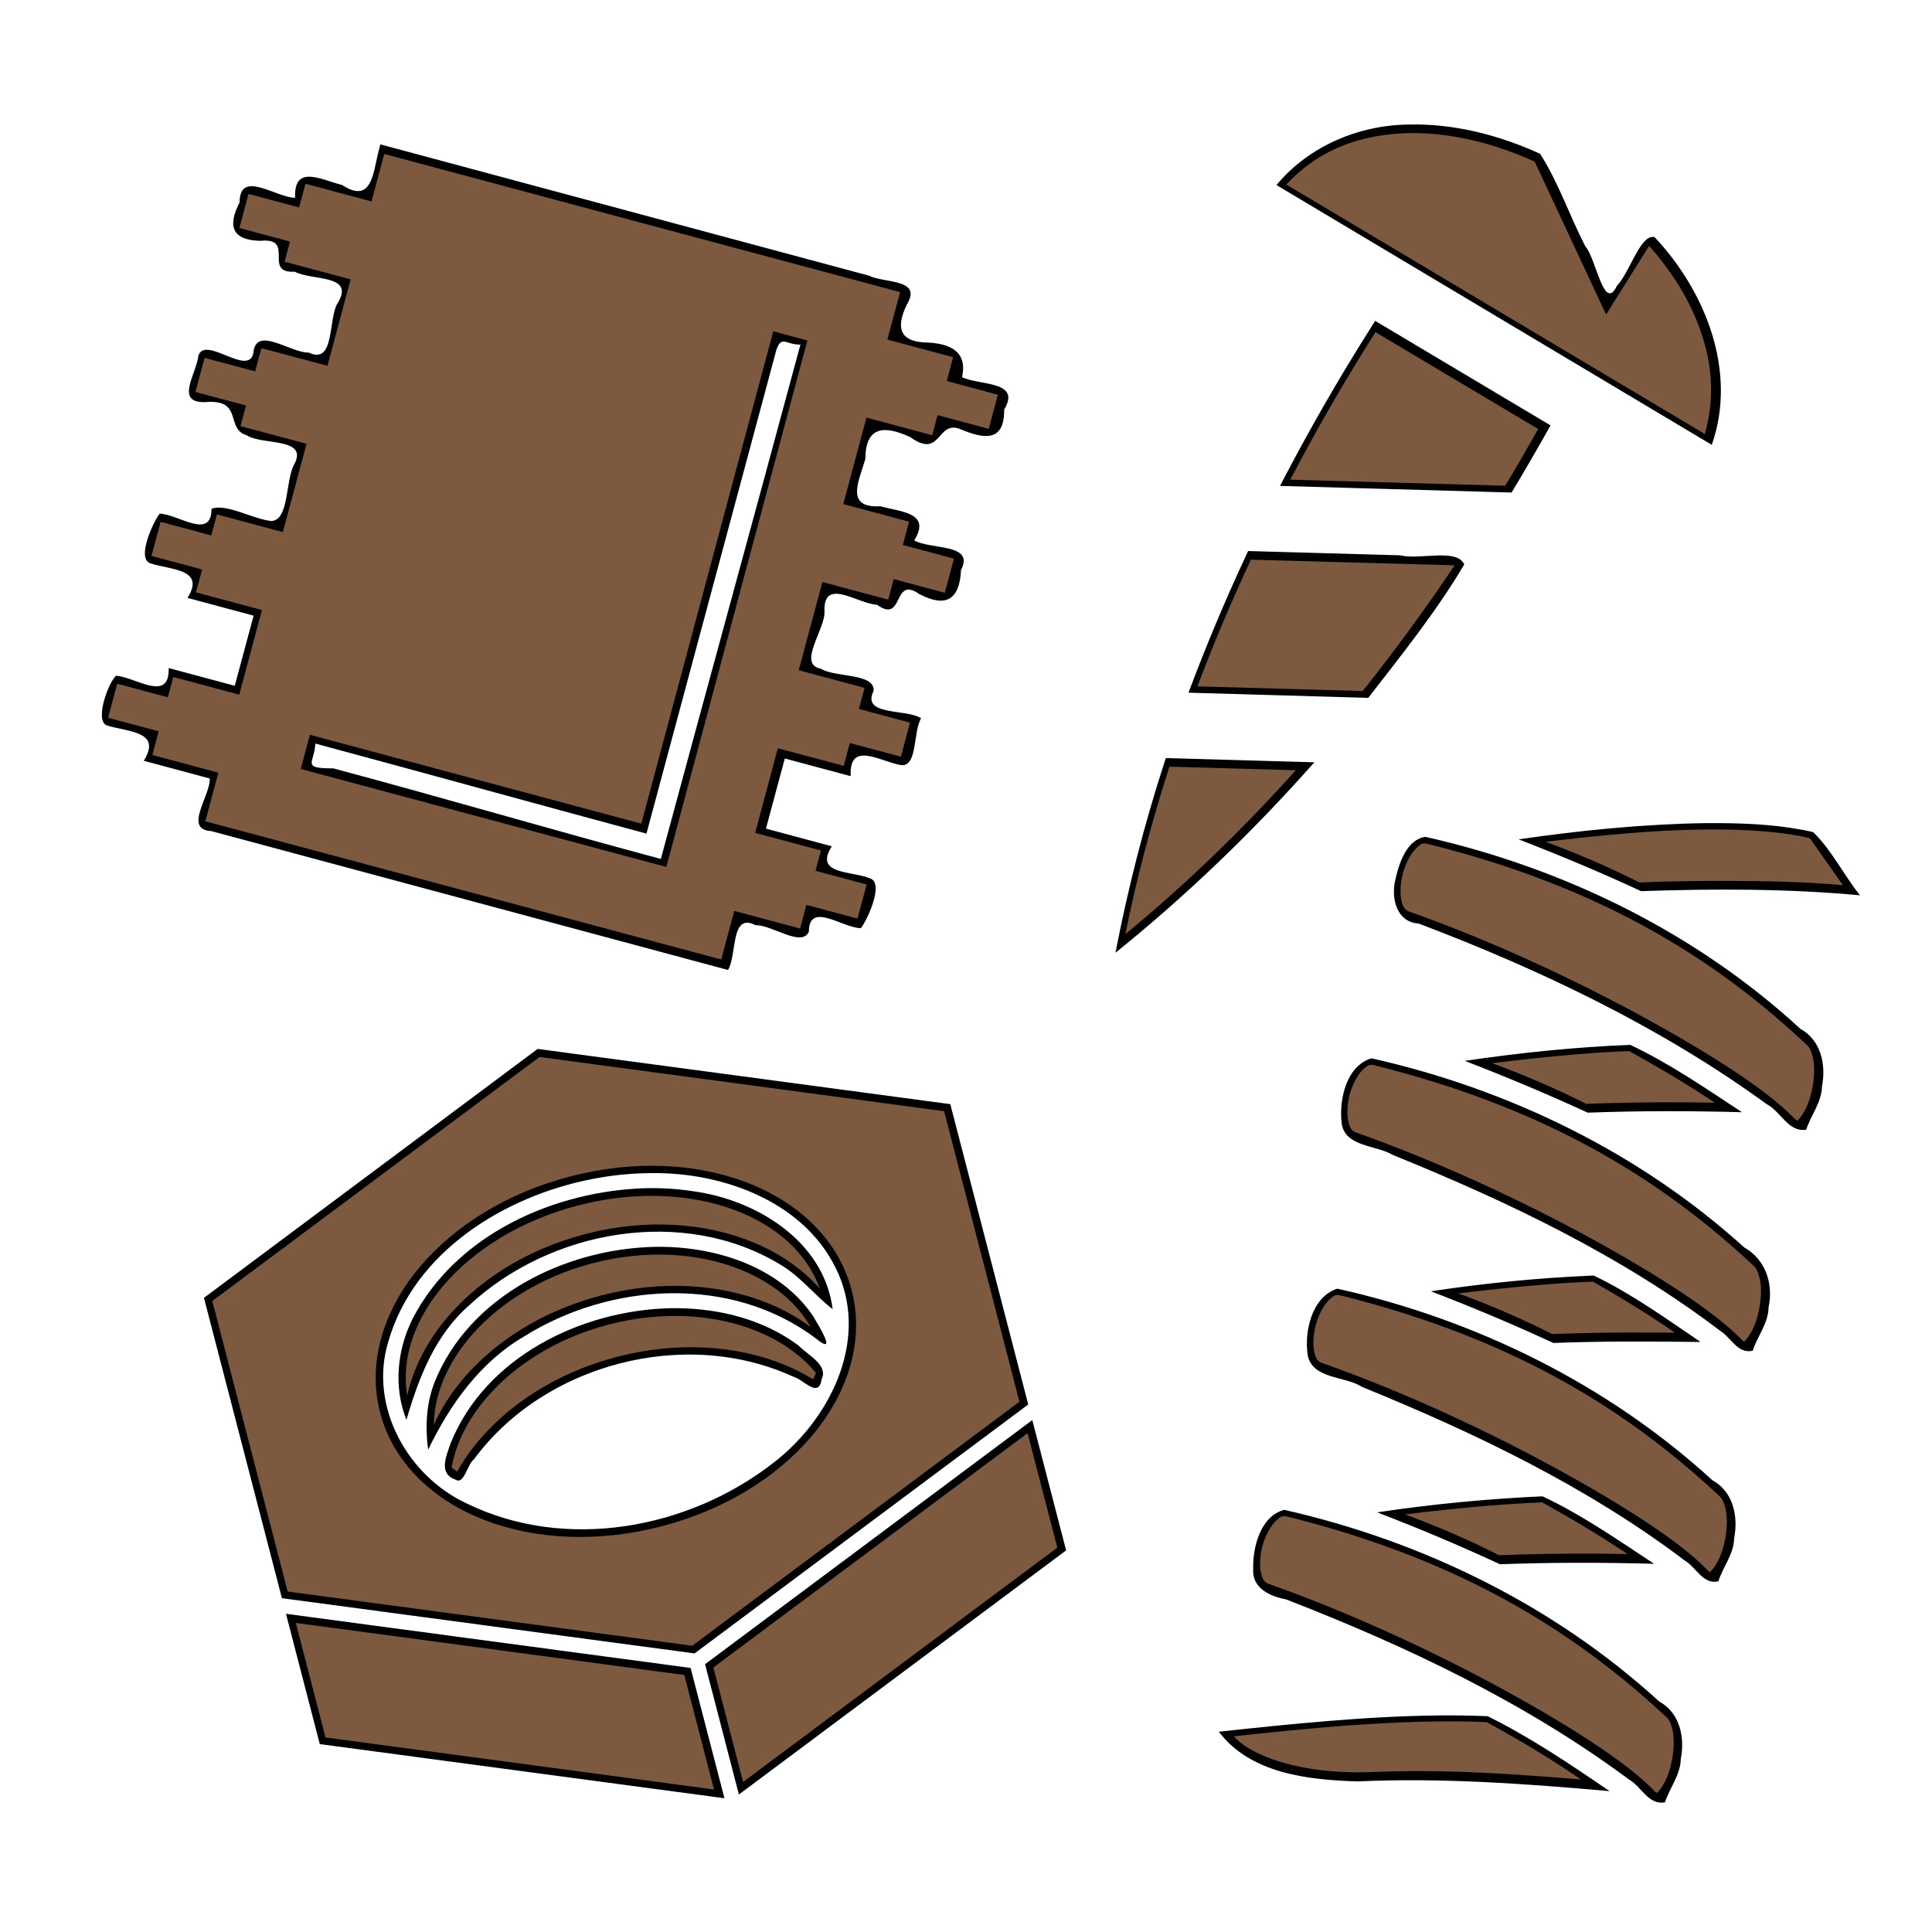 <?xml version="1.0" encoding="UTF-8" standalone="no"?>
<svg
   xmlns:dc="http://purl.org/dc/elements/1.1/"
   xmlns:cc="http://creativecommons.org/ns#"
   xmlns:rdf="http://www.w3.org/1999/02/22-rdf-syntax-ns#"
   xmlns:svg="http://www.w3.org/2000/svg"
   xmlns="http://www.w3.org/2000/svg"
   xmlns:sodipodi="http://sodipodi.sourceforge.net/DTD/sodipodi-0.dtd"
   xmlns:inkscape="http://www.inkscape.org/namespaces/inkscape"
   style="height: 512px; width: 512px;"
   viewBox="0 0 512 512"
   version="1.1"
   id="svg6"
   sodipodi:docname="scraps.svg"
   inkscape:version="0.92.3 (2405546, 2018-03-11)"
   inkscape:export-filename="D:\Varie\SlothMachine\Game\Assets\Resources\UI\scraps.png"
   inkscape:export-xdpi="300"
   inkscape:export-ydpi="300">
  <defs
     id="defs10">
    <filter
       inkscape:collect="always"
       style="color-interpolation-filters:sRGB"
       id="filter845"
       x="-0.012"
       width="1.023"
       y="-0.012"
       height="1.025">
      <feGaussianBlur
         inkscape:collect="always"
         stdDeviation="2.25"
         id="feGaussianBlur847" />
    </filter>
  </defs>
  <sodipodi:namedview
     pagecolor="#ffffff"
     bordercolor="#666666"
     borderopacity="1"
     objecttolerance="10"
     gridtolerance="10"
     guidetolerance="10"
     inkscape:pageopacity="0"
     inkscape:pageshadow="2"
     inkscape:window-width="640"
     inkscape:window-height="480"
     id="namedview8"
     showgrid="false"
     inkscape:zoom="1.2415801"
     inkscape:cx="317.21121"
     inkscape:cy="302.66082"
     inkscape:current-layer="svg6" />
  <g
     id="g843"
     style="fill:#020101;fill-opacity:1;filter:url(#filter845)"
     transform="translate(8.4680253e-4,-7.6527191e-4)">
    <g
       class=""
       style="fill:#020101;fill-opacity:1;stroke-width:2.263"
       transform="matrix(0.428,-0.111,0.111,0.428,29.935,295.101)"
       id="g16">
      <path
         style="fill:#020101;fill-opacity:1;stroke-width:1"
         d="M 375.324 32.869 C 374.58 32.86 373.835 32.863 373.09 32.879 C 359.75 32.973 346.411 38.56 337.834 48.945 C 376.282 71.847 414.731 94.747 453.18 117.648 C 459.994 98.236 451.494 76.987 438 62.654 C 434.256 61.669 431.418 72.035 428.031 75.531 C 424.588 82.824 422.483 68.178 419.668 65.154 C 415.508 57.122 412.423 47.994 407.639 40.598 C 397.512 36 386.486 33.009 375.324 32.869 z M 100.494 38.379 L 100.236 39.346 L 99.979 40.309 C 98.505 46.249 98.178 54.181 90.365 49.152 C 84.742 47.732 77.547 43.591 77.916 52.561 C 72.699 52.432 63.242 44.95 63.205 53.797 C 59.933 60.134 61.284 63.807 68.76 63.949 C 78.185 62.991 69.186 72.646 77.854 72.117 C 82.223 74.529 93.898 72.72 89.252 80.34 C 86.582 84.548 88.604 96.878 81.574 93.541 C 76.713 93.675 67.442 86.164 66.879 93.75 C 65.51 100.004 54.128 88.903 52.322 94.391 C 51.881 99.102 45.926 106.995 54.205 106.672 C 64.424 105.815 59.342 113.809 65.199 115.473 C 69.175 118.111 81.431 115.968 77.816 122.988 C 75.329 127.283 76.513 137.938 71.674 138.158 C 66.707 137.627 59.594 133.389 55.84 134.955 C 55.861 143.314 47.068 136.412 42.15 136.223 C 40.71 137.811 35.817 148.084 39.646 149.387 C 45.118 151.178 54.334 150.811 49.516 158.537 C 55.346 160.103 61.187 161.661 67.021 163.225 C 65.361 169.417 63.7 175.61 62.039 181.803 C 56.203 180.241 50.367 178.679 44.531 177.117 C 44.845 186.364 35.924 179.62 30.631 179.16 C 28.681 180.694 24.838 190.992 28.145 192.326 C 33.778 194.078 42.867 193.832 37.953 201.684 C 43.788 203.243 49.622 204.806 55.457 206.367 C 55.6 211.002 48.365 219.918 55.875 220.297 C 101.497 232.507 147.109 244.753 192.734 256.953 C 195.197 253.068 193.286 241.575 200.043 245.105 C 204.315 244.927 212.235 251.056 214.154 246.811 C 214.193 238.624 223.127 245.836 227.904 245.854 C 229.342 244.261 234.232 233.99 230.402 232.688 C 225.651 230.635 215.343 231.791 220.219 224.18 C 214.403 222.623 208.58 221.066 202.762 219.51 C 204.423 213.317 206.083 207.124 207.744 200.932 C 213.562 202.489 219.382 204.042 225.199 205.602 C 224.708 196.12 232.879 201.661 238.422 202.645 C 242.994 203.31 241.665 193.763 243.834 190.266 C 239.984 187.638 227.856 189.784 231.268 182.969 C 231.486 178.217 221.168 179.547 217.295 177.158 C 210.845 175.966 218.59 166.575 218.209 161.877 C 217.931 152.805 227.032 159.972 232.119 160.189 C 239.405 165.391 236.127 152.322 243.307 157.344 C 250.338 161.024 254.011 158.884 254.363 150.99 C 258.122 143.82 246.269 145.658 241.975 143.135 C 246.518 135.761 238.531 135.633 232.961 134.107 C 223.59 134.604 227.252 127.576 228.992 121.656 C 229.035 112.899 233.952 112.582 240.912 115.803 C 249.1 121.697 247.894 111.327 253.984 113.594 C 260.488 116.351 265.851 117.134 265.762 108.469 C 270.353 100.817 259.377 102.15 254.598 99.908 C 255.81 94.422 253.204 91.142 245.617 90.736 C 237.959 90.696 236.969 86.802 240 80.596 C 244.08 73.799 234.065 75.093 229.93 73.033 C 186.784 61.485 143.643 49.911 100.494 38.379 z M 363.998 84.887 L 363.469 85.734 L 362.961 86.545 C 354.306 100.208 346.27 114.26 338.84 128.625 C 359.283 129.194 379.725 129.763 400.168 130.328 C 403.711 124.46 407.121 118.514 410.473 112.535 C 394.982 103.318 379.49 94.102 363.998 84.887 z M 207.322 90.516 C 208.305 90.525 209.62 91.357 211.783 91.305 C 198.958 139.14 187.778 179.737 174.932 227.566 C 142.928 218.998 120.191 212.228 88.189 203.654 C 79.468 203.687 83.207 202.203 83.4 197.09 C 112.707 204.946 141.811 213.005 171.117 220.861 C 182.609 177.97 193.898 135.684 205.391 92.793 C 205.995 91 206.558 90.508 207.322 90.516 z M 330.398 145.881 L 329.982 146.789 L 329.848 147.08 C 324.301 158.985 319.25 171.117 314.639 183.414 C 330.512 183.859 346.385 184.299 362.258 184.74 C 371.113 173.298 380.363 161.732 387.654 149.389 C 385.701 144.989 375.857 148.274 370.715 146.98 C 357.276 146.615 343.837 146.245 330.398 145.881 z M 308.654 200.727 L 308.352 201.68 L 308.197 202.16 C 302.878 218.588 298.634 235.354 295.363 252.307 C 314.314 237.022 331.875 220.057 347.996 201.818 C 334.882 201.454 321.768 201.089 308.654 200.727 z M 455.205 217.834 C 454.012 217.828 452.819 217.831 451.629 217.838 C 435.049 218.11 418.511 219.784 402.111 222.176 C 413.046 226.407 424.007 230.964 434.553 235.873 C 453.872 235.2 473.294 235.156 492.518 236.92 C 488.267 231.518 484.899 224.794 480.115 220.189 C 471.959 218.33 463.557 217.878 455.205 217.834 z M 377.396 221.527 C 372.504 222.319 370.487 228.283 369.443 233.047 C 368.328 237.745 369.779 244.161 375.65 244.494 C 407.99 256.74 439.869 271.897 467.832 292.229 C 471.592 294.125 473.59 299.765 478.34 299.023 C 479.494 295.343 482.462 291.784 482.523 287.496 C 483.623 281.825 482.28 275.318 476.787 272.307 C 448.993 246.76 414.067 229.781 377.396 221.527 z M 431.719 276.582 C 417.052 277.174 402.426 278.711 387.91 280.863 C 398.891 285.084 409.875 289.676 420.482 294.553 C 434.052 294.036 447.725 294.039 461.336 294.398 C 451.744 288.091 442.029 281.42 431.719 276.582 z M 142.35 277.908 L 141.697 278.396 C 112.474 300.237 83.25 322.077 54.027 343.918 C 60.931 370.427 67.836 396.937 74.742 423.445 C 111.176 428.29 147.611 433.133 184.045 437.977 C 213.485 415.973 242.927 393.972 272.367 371.969 C 265.464 345.459 258.559 318.95 251.652 292.441 C 215.218 287.596 178.784 282.753 142.35 277.908 z M 363.211 280.203 C 356.648 282.146 354.667 290.83 355.258 296.898 C 355.681 303.742 364.452 303.11 368.852 305.791 C 399.251 318.084 429.316 332.373 455.551 352.25 C 458.423 353.965 460.223 358.508 464.25 357.566 C 465.356 353.867 468.396 350.34 468.418 346.043 C 469.757 339.959 467.644 333.379 461.973 330.215 C 434.226 305.127 399.561 288.356 363.211 280.203 z M 172.553 310.783 C 191.756 310.511 213.906 318.572 222.111 337.52 C 229.963 355.734 219.585 376.175 204.908 387.461 C 182.366 405.091 149.782 411.091 123.578 398.27 C 107.972 391.003 97.751 372.666 102.803 355.672 C 109.567 331.673 133.641 316.853 156.955 312.334 C 162.091 311.333 167.319 310.798 172.553 310.783 z M 171.367 314.76 C 146.972 315.398 120.886 326.965 109.291 349.4 C 105.174 357.641 104.222 367.535 107.684 376.191 C 110.899 365.095 115.217 353.824 124.131 345.967 C 145.735 325.719 181.192 319.35 206.99 335.166 C 212.141 338.277 215.82 343.142 220.549 346.775 C 218.195 328.521 199.965 317.63 183.086 315.502 C 179.209 314.927 175.285 314.691 171.367 314.76 z M 173.264 330.309 C 149.638 330.881 124.298 343.333 115.141 366.162 C 112.913 371.852 112.627 378.073 113.436 384.082 C 119.19 372.132 127.174 360.88 138.838 354.061 C 161.871 339.628 193.886 337.717 216.211 354.613 C 221.9 359.227 216.915 351.268 215.322 348.535 C 206.137 335.166 188.818 329.981 173.264 330.309 z M 422.1 337.688 C 407.669 338.298 393.27 339.73 378.992 341.898 C 389.936 346.095 400.876 350.681 411.436 355.561 C 424.379 355.041 437.422 355.126 450.41 355.258 C 441.262 349.04 431.995 342.41 422.1 337.688 z M 354.197 341.221 C 347.409 343.429 345.415 352.57 346.379 358.914 C 347.728 365.277 356.267 364.3 360.734 367.229 C 390.773 379.427 420.557 393.685 446.395 413.234 C 449.38 415.013 451.114 419.576 455.188 418.648 C 456.321 414.959 459.322 411.414 459.371 407.121 C 460.468 401.438 459.108 394.906 453.605 391.895 C 425.766 366.462 390.86 349.371 354.197 341.221 z M 179.742 346.551 C 178.992 346.541 178.243 346.542 177.496 346.557 C 153.899 347.127 128.553 359.565 119.396 382.361 C 118.21 385.89 116.053 390.437 120.809 392.059 C 123.026 393.3 123.77 387.969 125.621 386.547 C 144.27 361.266 181.443 351.602 209.986 364.598 C 212.919 365.372 216.852 370.63 217.666 365.258 C 219.41 361.551 213.954 358.927 211.551 356.443 C 202.465 349.64 190.989 346.703 179.742 346.551 z M 273.445 376.102 C 272.651 376.695 271.857 377.289 271.062 377.883 L 271.061 377.883 C 242.984 398.866 214.908 419.848 186.832 440.832 C 189.826 452.333 192.823 463.833 195.818 475.334 C 224.69 453.757 253.561 432.179 282.434 410.604 C 279.435 399.103 276.442 387.602 273.445 376.102 z M 408.598 396.178 C 393.942 396.845 379.316 398.272 364.809 400.459 C 375.806 404.674 386.8 409.285 397.33 414.178 C 410.895 413.661 424.565 413.666 438.172 414.021 C 428.584 407.727 418.905 400.994 408.598 396.178 z M 340.203 399.816 C 333.877 401.485 331.805 409.736 331.984 415.561 C 331.669 420.553 336.455 422.772 340.658 423.52 C 372.581 435.876 403.901 450.691 431.52 471.123 C 434.857 472.993 436.711 478.019 441.098 477.191 C 442.252 473.51 445.22 469.95 445.281 465.662 C 446.383 459.995 445.047 453.475 439.537 450.484 C 411.689 425.074 376.827 408.095 340.203 399.816 z M 75.818 427.576 L 76.568 430.455 C 79.315 440.997 82.059 451.539 84.807 462.08 C 120.535 466.832 156.264 471.579 191.992 476.33 C 188.996 464.829 186.002 453.327 183.004 441.826 C 147.276 437.075 111.547 432.327 75.818 427.576 z M 381.209 454.234 C 361.707 454.463 342.289 456.504 322.916 458.592 C 331.345 469.736 346.689 471.337 359.637 471.727 C 381.942 470.693 404.161 472.298 426.432 474.246 C 416.015 467.14 405.378 459.977 394.127 454.43 C 389.824 454.236 385.516 454.195 381.209 454.234 z "
         transform="matrix(2.19,0.57,-0.57,2.19,102.778,-663.356)"
         id="path14" />
    </g>
    <g
       id="g20"
       class=""
       transform="matrix(0.909,0.703,-0.703,0.909,-353.71,-595.983)"
       style="fill:#020101;fill-opacity:1;stroke-width:0.87" />
    <g
       id="g24"
       class=""
       transform="matrix(0.459,-0.281,0.281,0.459,219.21,303.365)"
       style="fill:#020101;fill-opacity:1;stroke-width:1.858" />
    <g
       id="g28"
       class=""
       transform="matrix(0.501,0,0,0.501,16.909,21.285)"
       style="fill:#020101;fill-opacity:1;stroke-width:1.994" />
  </g>
  <g
     class=""
     style="fill:#7c593f;fill-opacity:1;stroke-width:2.263"
     transform="matrix(0.428,-0.111,0.111,0.428,29.935,295.101)"
     id="g4">
    <path
       d="M 256,31.365 29.44,123.697 v 179.9 L 256,395.926 482.56,303.596 v -179.9 z m 0,73.93 c 38.765,0 74.22,10.93 100.89,29.756 26.72,18.864 45.11,46.74 45.11,78.596 0,31.856 -18.39,59.733 -45.11,78.596 C 330.22,311.067 294.764,322 256,322 217.236,322 181.78,311.067 155.11,292.242 128.39,273.38 110,245.502 110,213.646 c 0,-31.855 18.39,-59.732 45.11,-78.595 26.67,-18.824 62.125,-29.755 100.89,-29.755 z m 0,18 c -35.36,0 -67.328,10.1 -90.51,26.463 -21.357,15.076 -35.23,35.528 -37.23,58.207 7.18,-14.2 18.19,-26.816 31.83,-37.047 C 185.01,152.228 218.83,141 256,141 c 37.17,0 70.99,11.227 95.91,29.918 13.64,10.23 24.65,22.846 31.83,37.047 -2,-22.68 -15.873,-43.13 -37.23,-58.207 C 323.328,133.394 291.36,123.295 256,123.295 Z M 256,159 c -33.522,0 -63.704,10.264 -85.11,26.318 -16.03,12.024 -27.058,27.025 -31.585,43.573 5.897,-7.35 12.9,-14.06 20.785,-19.972 C 185.01,190.228 218.83,179 256,179 c 37.17,0 70.99,11.227 95.91,29.918 7.884,5.913 14.888,12.622 20.785,19.973 -4.527,-16.547 -15.554,-31.548 -31.586,-43.572 C 319.703,169.264 289.52,159 256,159 Z m 0,38 c -33.522,0 -63.704,10.264 -85.11,26.318 -12.542,9.407 -22.014,20.638 -27.714,33.004 0.83,1.093 1.7,2.168 2.59,3.233 4.355,-4.525 9.147,-8.754 14.324,-12.637 C 185.01,228.228 218.83,217 256,217 c 37.17,0 70.99,11.227 95.91,29.918 5.177,3.883 9.97,8.112 14.324,12.637 0.89,-1.065 1.76,-2.14 2.59,-3.233 -5.7,-12.366 -15.172,-23.597 -27.715,-33.004 C 319.703,207.264 289.52,197 256,197 Z M 29.44,323.033 v 70.916 L 247,482.612 v -70.916 z m 453.12,0 L 265,411.7 v 70.913 l 217.56,-88.664 v -70.917 z"
       id="path2"
       style="fill:#7c593f;fill-opacity:1;stroke-width:2.263"
       inkscape:connector-curvature="0" />
  </g>
  <g
     id="g824"
     class=""
     transform="matrix(0.909,0.703,-0.703,0.909,-353.71,-595.983)"
     style="fill:#7c593f;fill-opacity:1;stroke-width:0.87">
    <path
       id="path822"
       d="m 896.308,34.141 1.842,18.593 -34.593,-17.81 c -11.45,2.664 -21.948,7.76 -29.408,14.624 -7.198,6.625 -11.776,14.544 -12.687,24.594 l 111.563,-13.532 c -3.744,-9.308 -10.448,-15.842 -19.25,-20.53 -5.2,-2.77 -11.146,-4.75 -17.47,-5.94 z m 5.592,49.062 -43.343,5.28 c 1.224,13.065 2.98,26.084 5.28,38.94 l 40.063,-29.22 c -0.582,-5.014 -1.26,-10.008 -2,-15 z m 4,36.656 -37.968,27.72 c 2.35,10.382 5.055,20.63 8.125,30.655 l 30.81,-22.467 c 0.176,-11.902 -0.154,-23.9 -0.967,-35.907 z m -0.062,59.785 -23.563,17.187 c 4.596,12.718 9.778,25.015 15.594,36.75 3.98,-17.394 6.615,-35.487 7.97,-53.938 z"
       inkscape:connector-curvature="0"
       style="fill:#7c593f;fill-opacity:1;stroke-width:0.87"
       sodipodi:nodetypes="ccccccccccccccccccccccccc" />
  </g>
  <g
     id="g878"
     class=""
     transform="matrix(0.459,-0.281,0.281,0.459,219.21,303.365)"
     style="fill:#7c593f;fill-opacity:1;stroke-width:1.858">
    <path
       id="path876"
       d="m 326.4,26.52 c -0.7,0 -1.7,0.14 -2.9,0.44 -3.4,0.82 -8,3.38 -11.7,6.89 -3.8,3.51 -6.7,7.92 -7.9,11.34 -1.1,3.41 -0.8,4.92 0.5,6.57 27.4,33.77 52.6,72.04 71.9,105.74 19.3,33.8 32.7,62.2 36.6,79.9 0.4,1.8 0.7,2 0.7,1.9 1.2,0 5.7,-1.7 9.9,-5.2 4.3,-3.5 8.6,-8.6 11.1,-13.3 2.6,-4.7 3.1,-8.8 2.6,-10.4 C 422.1,155.1 394.6,93.99 329.3,27.83 c -0.7,-0.67 -1.3,-1.09 -2.2,-1.24 -0.2,0 -0.4,-0.1 -0.7,-0.1 z m 53.2,30.97 c 11,13.92 20.6,27.66 28.9,41.17 13,7.24 28.5,16.34 43.9,26.04 15.2,9.4 29.4,18.9 40.9,27.4 l -1.8,-28.2 C 475.1,107.6 446.5,90.35 417.4,75.59 404.3,68.94 391.6,62.98 379.6,57.49 Z M 247.1,105.8 c -0.7,0 -1.7,0.1 -2.9,0.4 -3.4,0.8 -7.9,3.4 -11.7,6.9 -3.7,3.5 -6.6,7.9 -7.7,11.3 -1.1,3.3 -0.9,4.8 0.5,6.5 27.4,33.8 52.6,72 71.9,105.7 19.3,33.8 32.6,62.3 36.6,79.8 v 0.1 c 0.4,1.8 0.7,2 0.7,1.9 1.1,0 5.6,-1.7 9.9,-5.2 4.3,-3.5 8.5,-8.6 11.1,-13.3 2.5,-4.7 3,-8.9 2.6,-10.4 C 342.8,234.3 315.3,173.3 250,107.1 c -0.7,-0.7 -1.3,-1.1 -2.2,-1.2 -0.2,-0.1 -0.4,-0.1 -0.7,-0.1 z m 53.1,30.9 c 11.1,14 20.7,27.8 29.1,41.3 13,7.3 28.5,16.4 43.9,26 3.5,2.2 7,4.4 10.4,6.6 -5.8,-12.7 -13.6,-27.7 -22.7,-43.7 -7.4,-4.2 -15,-8.2 -22.7,-12.1 -13.2,-6.6 -25.9,-12.6 -38,-18.1 z m -126.5,57.1 c -0.7,0 -1.7,0.1 -2.9,0.4 -3.4,0.8 -8,3.4 -11.7,6.9 -3.8,3.5 -6.7,7.9 -7.9,11.3 -1.1,3.4 -0.8,4.9 0.5,6.5 27.4,33.7 52.6,71.9 71.9,105.7 19.3,33.8 32.7,62.2 36.6,79.9 0.4,1.8 0.7,2 0.7,1.9 1.1,0 5.7,-1.7 9.9,-5.2 4.3,-3.5 8.6,-8.6 11.1,-13.3 2.6,-4.8 3.1,-8.9 2.6,-10.5 C 269.3,322.3 241.9,261.3 176.6,195 c -0.7,-0.6 -1.3,-1 -2.2,-1.2 z m 53.1,30.9 c 11.1,13.9 20.6,27.7 29,41.2 13,7.3 28.5,16.4 43.9,26 2.7,1.7 5.4,3.4 8,5 -5.2,-11.9 -12.5,-26.6 -21.3,-42.5 -7.1,-4 -14.4,-7.9 -21.8,-11.6 -13.1,-6.7 -25.8,-12.6 -37.8,-18.1 z M 94.5,272.9 c -0.77,0 -1.71,0.2 -2.97,0.5 -3.34,0.8 -7.91,3.3 -11.67,6.8 -3.76,3.5 -6.68,7.9 -7.79,11.3 -1.1,3.4 -0.86,4.9 0.48,6.5 27.43,33.8 52.65,72 71.95,105.7 19.3,33.8 32.7,62.2 36.6,79.8 v 0.1 c 0.4,1.8 0.7,2 0.7,1.9 1.2,0 5.7,-1.7 9.9,-5.2 4.3,-3.5 8.6,-8.6 11.1,-13.3 2.6,-4.7 3.1,-8.8 2.6,-10.4 -15.3,-55.1 -42.7,-116.1 -108.02,-182.4 -0.7,-0.6 -1.3,-1.1 -2.17,-1.2 -0.22,-0.1 -0.46,-0.1 -0.71,-0.1 z m 53.1,30.9 c 11.1,14 20.7,27.8 29,41.3 13,7.3 28.5,16.4 43.9,26 3.5,2.2 7,4.4 10.4,6.6 C 225.1,365 217.4,350 208.3,334 c -7.4,-4.1 -15.1,-8.2 -22.8,-12.1 -13.1,-6.6 -25.8,-12.6 -37.9,-18.1 z M 18.72,353 c 0.34,2.1 1.03,4.8 2.88,8.4 5.75,11.3 20.09,27.8 46.74,42.6 23.89,13.3 46.86,28.4 85.06,56.4 -6,-13.5 -14.4,-30.1 -24.5,-47.7 l -0.3,-0.6 C 92.89,388 46.1,366 18.72,353 Z"
       inkscape:connector-curvature="0"
       style="fill:#7c593f;fill-opacity:1;stroke-width:1.858" />
  </g>
  <g
     id="g892"
     class=""
     transform="matrix(0.501,0,0,0.501,16.909,21.285)"
     style="fill:#7c593f;fill-opacity:1;stroke-width:1.994">
    <path
       style="fill:#7c593f;fill-opacity:1;stroke-width:1"
       d="M 101.91 40.826 L 101.91 40.828 L 100.703 45.342 L 98.541 53.412 L 81.021 48.727 L 79.328 55.01 L 65.914 51.42 L 63.484 60.463 L 76.914 64.068 L 75.473 69.412 L 92.994 74.098 L 86.852 97.023 L 69.33 92.338 L 67.67 98.498 L 54.254 94.908 L 51.824 103.967 L 65.24 107.555 L 63.783 113.025 L 81.303 117.711 L 75.02 141.125 L 57.514 136.439 L 56.025 142.018 L 42.594 138.414 L 40.164 147.457 L 53.596 151.061 L 51.965 157.125 L 69.471 161.812 L 63.453 184.254 L 45.947 179.566 L 44.506 184.957 L 31.076 181.354 L 28.662 190.396 L 42.078 193.984 L 40.4 200.268 L 57.906 204.955 L 55.664 213.322 L 54.457 217.852 L 58.986 219.059 L 186.787 253.301 L 191.316 254.508 L 192.523 249.979 L 194.764 241.625 L 212.223 246.297 L 213.898 240.027 L 227.455 243.664 L 229.885 234.621 L 216.328 230.984 L 217.77 225.594 L 200.312 220.924 L 206.33 198.482 L 223.787 203.152 L 225.418 197.088 L 238.975 200.723 L 241.387 191.682 L 227.832 188.045 L 229.336 182.451 L 211.877 177.779 L 218.146 154.383 L 235.605 159.053 L 237.061 153.6 L 250.617 157.234 L 253.047 148.176 L 239.49 144.541 L 241.137 138.367 L 223.693 133.697 L 229.838 110.768 L 247.279 115.439 L 248.705 110.111 L 262.275 113.746 L 264.705 104.688 L 251.133 101.053 L 252.826 94.736 L 235.385 90.066 L 237.547 82.012 L 238.768 77.482 L 234.24 76.26 L 106.439 42.033 L 101.91 40.826 z M 205.107 87.873 L 214.166 90.303 L 177.965 225.424 L 176.742 229.951 L 172.229 228.746 L 79.768 203.967 L 82.195 194.91 L 170.113 218.48 L 205.107 87.873 z "
       transform="matrix(1.994,0,0,1.994,-33.717,-42.444)"
       id="path24" />
  </g>
</svg>
